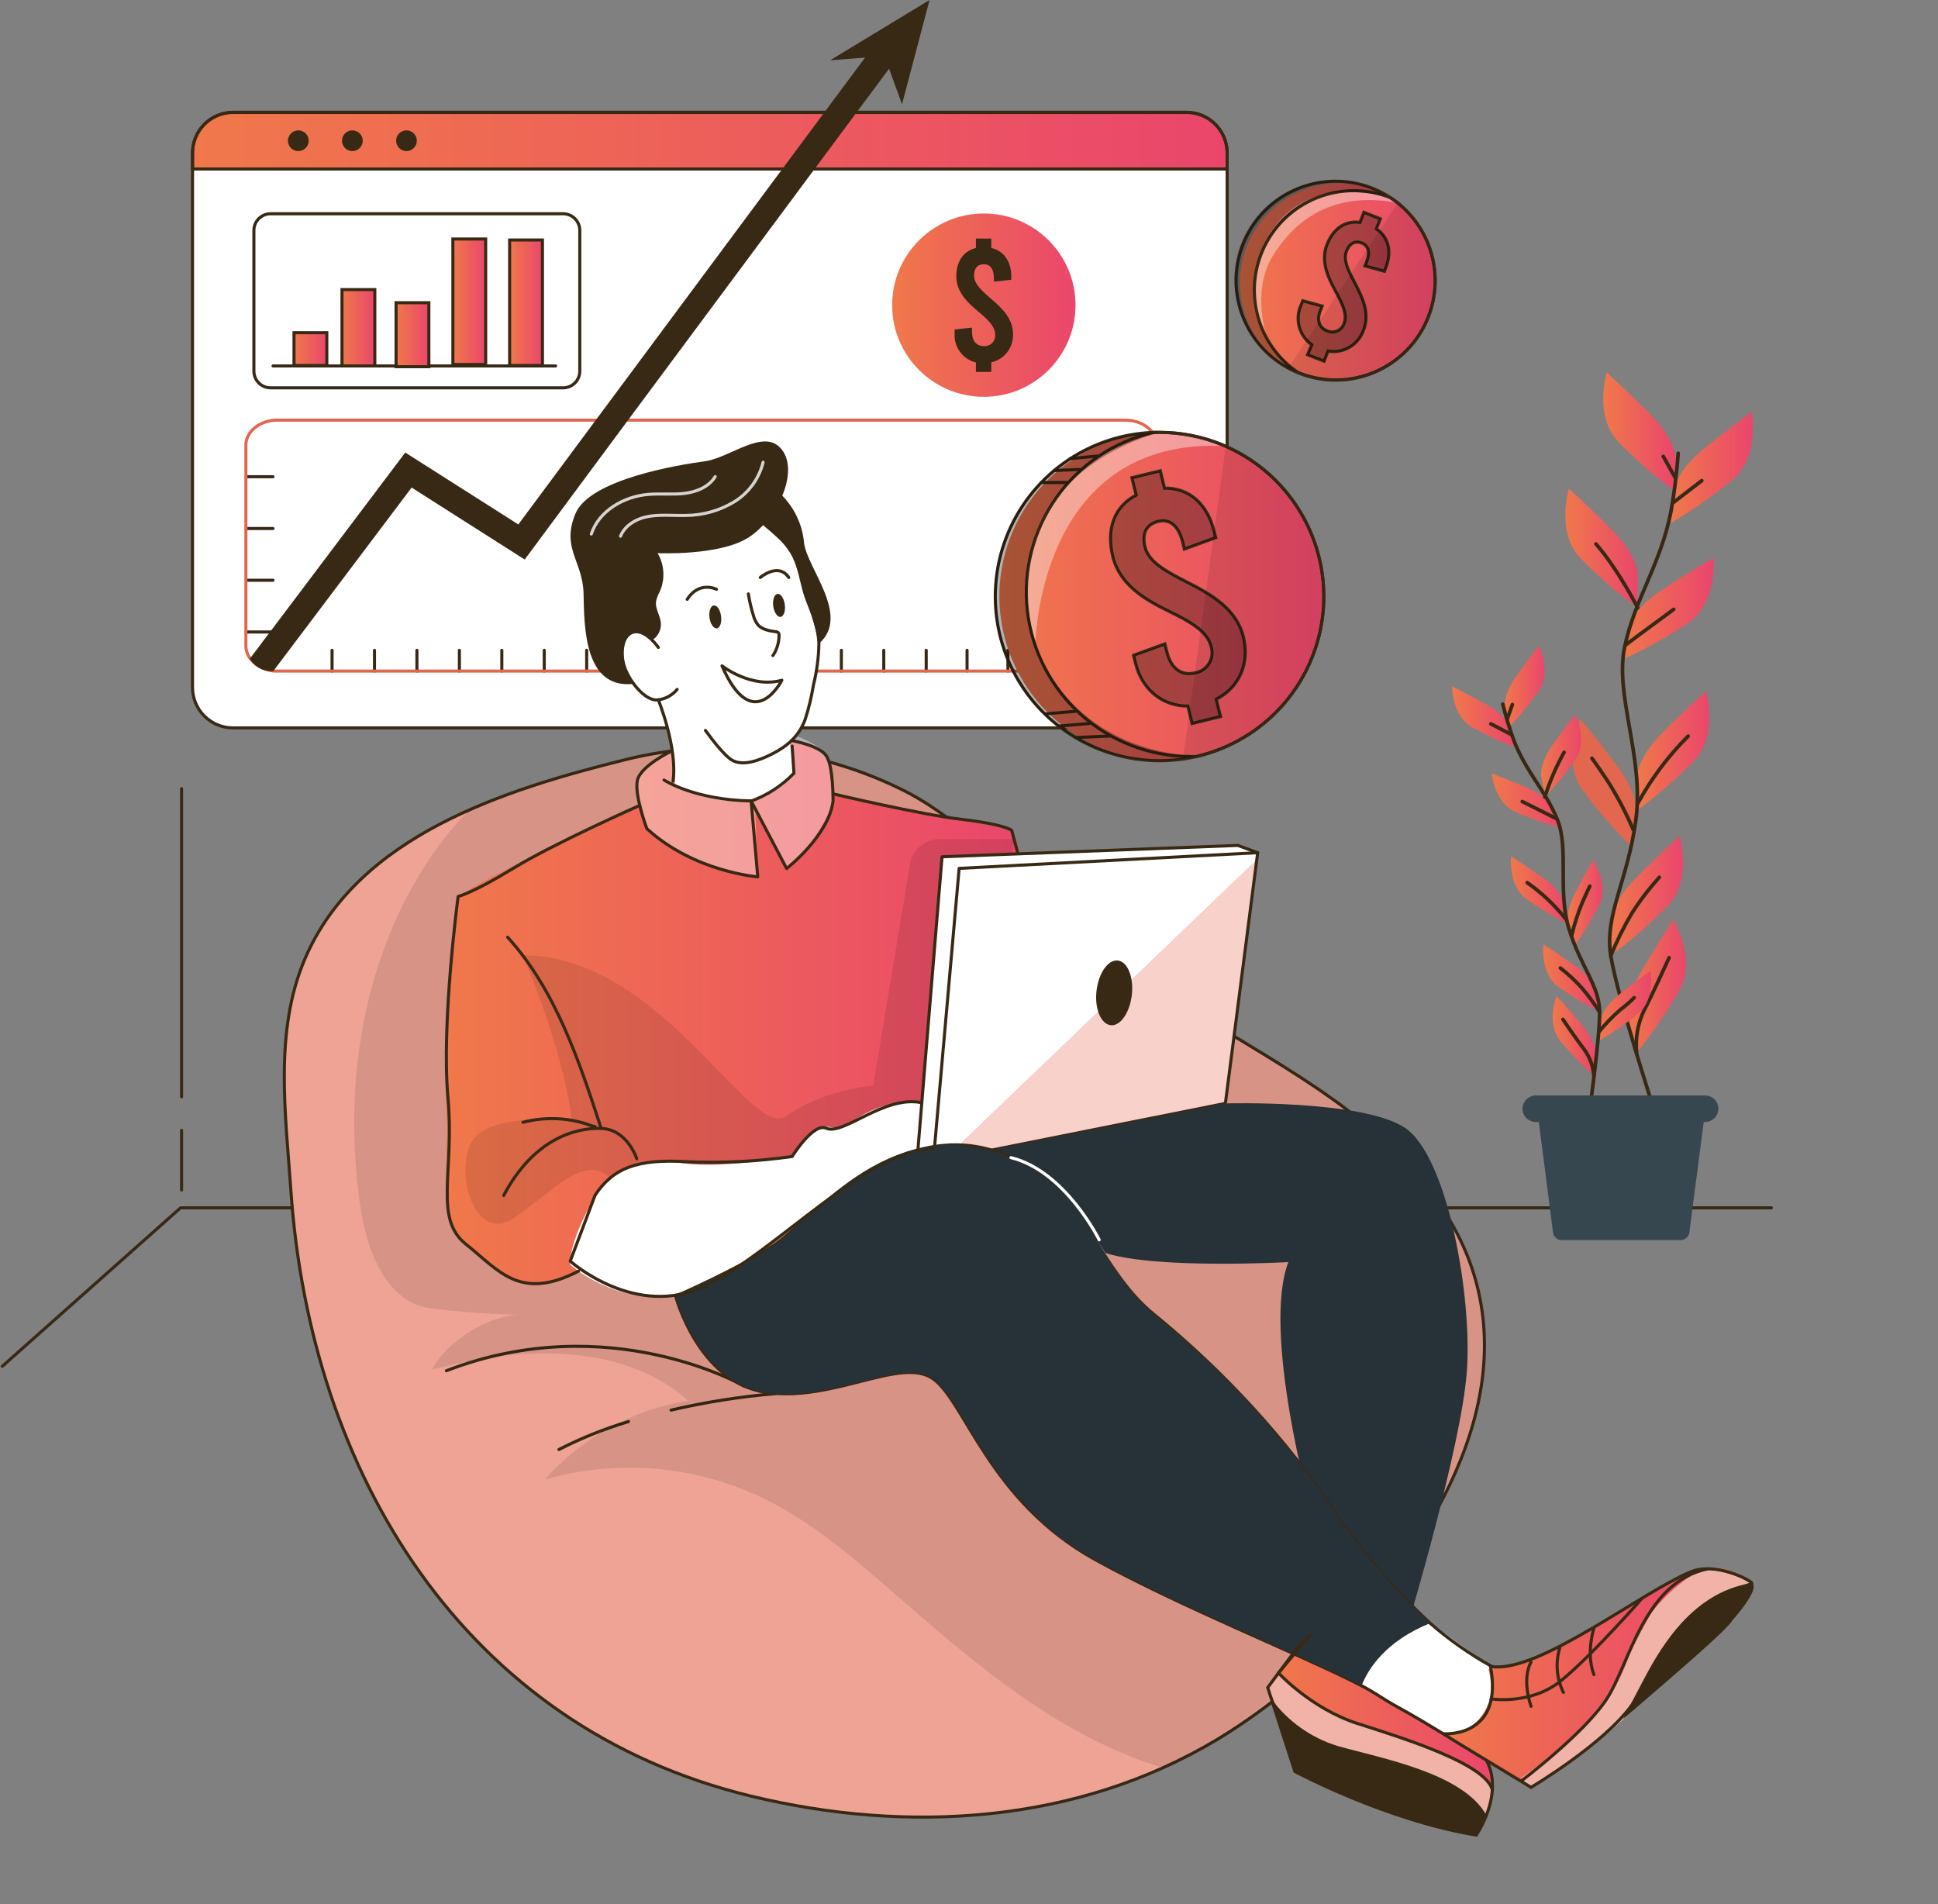 <svg width="631" height="620" viewBox="0 0 631 620" fill="none" xmlns="http://www.w3.org/2000/svg">
<rect x="0" y="0" width="631" height="620" fill="#808080" stroke="none"/>
<g clip-path="url(#clip0_162_5187)">
<path d="M386.37 36.615H75.863C68.583 36.615 62.682 42.515 62.682 49.792V223.803C62.682 231.081 68.583 236.98 75.863 236.98H386.37C393.65 236.98 399.552 231.081 399.552 223.803V49.792C399.552 42.515 393.65 36.615 386.37 36.615Z" fill="white"/>
<path d="M399.552 49.794V55.02H62.682V49.794C62.682 46.279 64.078 42.909 66.564 40.424C69.05 37.939 72.421 36.543 75.937 36.543H386.37C389.873 36.562 393.226 37.967 395.695 40.45C398.165 42.933 399.552 46.292 399.552 49.794Z" fill="url(#paint0_linear_162_5187)"/>
<path d="M386.37 36.615H75.863C68.583 36.615 62.682 42.515 62.682 49.792V223.803C62.682 231.081 68.583 236.98 75.863 236.98H386.37C393.65 236.98 399.552 231.081 399.552 223.803V49.792C399.552 42.515 393.65 36.615 386.37 36.615Z" stroke="#382915" stroke-linecap="round" stroke-linejoin="round"/>
<path d="M399.552 49.794V55.02H62.682V49.794C62.682 46.279 64.078 42.909 66.564 40.424C69.05 37.939 72.421 36.543 75.937 36.543H386.37C389.873 36.562 393.226 37.967 395.696 40.45C398.165 42.933 399.552 46.292 399.552 49.794V49.794Z" stroke="#382915" stroke-linecap="round" stroke-linejoin="round"/>
<path d="M100.503 45.819C100.503 46.486 100.304 47.139 99.933 47.694C99.562 48.248 99.034 48.68 98.417 48.935C97.8 49.19 97.121 49.256 96.467 49.124C95.812 48.993 95.211 48.671 94.74 48.198C94.269 47.725 93.949 47.123 93.82 46.468C93.692 45.813 93.761 45.134 94.018 44.518C94.276 43.903 94.71 43.377 95.267 43.008C95.823 42.64 96.477 42.444 97.145 42.447C97.587 42.447 98.025 42.535 98.433 42.704C98.841 42.874 99.212 43.122 99.524 43.436C99.836 43.749 100.083 44.121 100.251 44.53C100.419 44.939 100.505 45.377 100.503 45.819Z" fill="#382915"/>
<path d="M118.103 45.819C118.103 46.486 117.904 47.139 117.533 47.694C117.162 48.248 116.634 48.68 116.017 48.935C115.4 49.19 114.721 49.256 114.066 49.124C113.412 48.993 112.811 48.671 112.34 48.198C111.869 47.725 111.549 47.123 111.42 46.468C111.292 45.813 111.361 45.134 111.618 44.518C111.876 43.903 112.31 43.377 112.867 43.008C113.423 42.64 114.077 42.444 114.745 42.447C115.187 42.447 115.625 42.535 116.033 42.704C116.441 42.874 116.812 43.122 117.124 43.436C117.436 43.749 117.683 44.121 117.851 44.53C118.019 44.939 118.104 45.377 118.103 45.819Z" fill="#382915"/>
<path d="M132.344 49.19C134.207 49.19 135.717 47.681 135.717 45.819C135.717 43.957 134.207 42.447 132.344 42.447C130.482 42.447 128.972 43.957 128.972 45.819C128.972 47.681 130.482 49.19 132.344 49.19Z" fill="#382915"/>
<path d="M183.347 69.596H88.102C85.1 69.596 82.667 72.028 82.667 75.028V120.832C82.667 123.832 85.1 126.265 88.102 126.265H183.347C186.348 126.265 188.781 123.832 188.781 120.832V75.028C188.781 72.028 186.348 69.596 183.347 69.596Z" stroke="#382915" stroke-linecap="round" stroke-linejoin="round"/>
<path d="M88.897 119.139H180.902" stroke="#382915" stroke-linecap="round" stroke-linejoin="round"/>
<path d="M106.409 108.316H95.731V118.991H106.409V108.316Z" fill="url(#paint1_linear_162_5187)" stroke="#382915" stroke-miterlimit="10"/>
<path d="M122.035 94.285H111.357V119.138H122.035V94.285Z" fill="url(#paint2_linear_162_5187)" stroke="#382915" stroke-miterlimit="10"/>
<path d="M139.635 98.557H128.957V119.39H139.635V98.557Z" fill="url(#paint3_linear_162_5187)" stroke="#382915" stroke-miterlimit="10"/>
<path d="M158.133 77.811H147.455V118.667H158.133V77.811Z" fill="url(#paint4_linear_162_5187)" stroke="#382915" stroke-miterlimit="10"/>
<path d="M176.616 78.135H165.938V118.991H176.616V78.135Z" fill="url(#paint5_linear_162_5187)" stroke="#382915" stroke-miterlimit="10"/>
<path d="M320.331 129.195C336.818 129.195 350.184 115.833 350.184 99.351C350.184 82.869 336.818 69.508 320.331 69.508C303.843 69.508 290.477 82.869 290.477 99.351C290.477 115.833 303.843 129.195 320.331 129.195Z" fill="url(#paint6_linear_162_5187)"/>
<path d="M322.761 117.975V121.081H317.753V118.019C315.701 117.516 313.887 116.316 312.622 114.624C311.356 112.932 310.718 110.853 310.817 108.743V107.271L316.487 106.667V108.14C316.487 110.966 317.96 112.689 320.257 112.689C320.76 112.733 321.267 112.667 321.742 112.496C322.217 112.325 322.649 112.054 323.009 111.699C323.369 111.345 323.648 110.917 323.826 110.445C324.004 109.973 324.078 109.468 324.042 108.964C324.042 106.255 321.479 103.914 318.49 101.411C314.926 98.467 311.361 94.963 311.361 90.016C311.361 85.069 313.703 81.741 317.753 80.74V77.678H322.761V80.74C326.885 81.682 329.271 85.157 329.271 90.075V91.076L323.6 91.694V90.575C323.6 87.63 322.437 86.026 320.375 86.026C318.313 86.026 317.149 87.292 317.149 89.736C317.149 92.46 319.756 94.742 322.702 97.303C326.207 100.248 329.83 103.752 329.83 108.699C329.931 110.829 329.277 112.927 327.984 114.623C326.691 116.319 324.842 117.506 322.761 117.975Z" fill="#382915"/>
<path d="M80.178 155.209H88.897" stroke="#382915" stroke-linecap="round" stroke-linejoin="round"/>
<path d="M80.178 172.068H88.897" stroke="#382915" stroke-linecap="round" stroke-linejoin="round"/>
<path d="M80.178 188.91H88.897" stroke="#382915" stroke-linecap="round" stroke-linejoin="round"/>
<path d="M80.178 205.754H88.897" stroke="#382915" stroke-linecap="round" stroke-linejoin="round"/>
<path d="M108.117 218.475V211.717" stroke="#382915" stroke-linecap="round" stroke-linejoin="round"/>
<path d="M121.932 218.475V211.717" stroke="#382915" stroke-linecap="round" stroke-linejoin="round"/>
<path d="M135.747 218.475V211.717" stroke="#382915" stroke-linecap="round" stroke-linejoin="round"/>
<path d="M149.576 218.475V211.717" stroke="#382915" stroke-linecap="round" stroke-linejoin="round"/>
<path d="M163.391 218.475V211.717" stroke="#382915" stroke-linecap="round" stroke-linejoin="round"/>
<path d="M177.205 218.475V211.717" stroke="#382915" stroke-linecap="round" stroke-linejoin="round"/>
<path d="M191.02 218.475V211.717" stroke="#382915" stroke-linecap="round" stroke-linejoin="round"/>
<path d="M204.85 218.475V211.717" stroke="#382915" stroke-linecap="round" stroke-linejoin="round"/>
<path d="M218.664 218.475V211.717" stroke="#382915" stroke-linecap="round" stroke-linejoin="round"/>
<path d="M232.479 218.475V211.717" stroke="#382915" stroke-linecap="round" stroke-linejoin="round"/>
<path d="M246.294 218.475V211.717" stroke="#382915" stroke-linecap="round" stroke-linejoin="round"/>
<path d="M260.123 218.475V211.717" stroke="#382915" stroke-linecap="round" stroke-linejoin="round"/>
<path d="M273.938 218.475V211.717" stroke="#382915" stroke-linecap="round" stroke-linejoin="round"/>
<path d="M287.753 218.475V211.717" stroke="#382915" stroke-linecap="round" stroke-linejoin="round"/>
<path d="M301.567 218.475V211.717" stroke="#382915" stroke-linecap="round" stroke-linejoin="round"/>
<path d="M314.867 218.475V211.717" stroke="#382915" stroke-linecap="round" stroke-linejoin="round"/>
<path d="M328.166 218.475V211.717" stroke="#382915" stroke-linecap="round" stroke-linejoin="round"/>
<path d="M341.45 218.475V211.717" stroke="#382915" stroke-linecap="round" stroke-linejoin="round"/>
<path d="M376.621 144.903V210.377C376.621 214.793 372.055 218.489 366.414 218.489H90.37C88.688 218.55 87.014 218.22 85.481 217.525C83.947 216.83 82.596 215.79 81.533 214.484C80.606 213.313 80.089 211.87 80.061 210.377V144.903C80.061 140.486 84.626 136.791 90.267 136.791H366.414C372.055 136.791 376.621 140.428 376.621 144.903Z" stroke="#E3664E" stroke-linecap="round" stroke-linejoin="round"/>
<path d="M292.613 18.14L204.481 136.792L170.843 182.169L134.023 158.744L88.986 218.49H88.323C86.909 218.49 85.519 218.12 84.292 217.418C83.065 216.715 82.043 215.704 81.327 214.486L131.947 147.334L168.766 170.744L193.966 136.792L285.838 13.119L292.613 18.14Z" fill="#382915"/>
<path d="M270.256 19.64L302.657 0L293.688 33.951L287.973 18.242L270.256 19.64Z" fill="#382915"/>
<path d="M576.757 393.236H58.794L0.736 444.84" stroke="#382915" stroke-linecap="round" stroke-linejoin="round"/>
<path d="M59.117 357.107V256.77" stroke="#382915" stroke-linecap="round" stroke-linejoin="round"/>
<path d="M59.117 387.422V368.002" stroke="#382915" stroke-linecap="round" stroke-linejoin="round"/>
<path d="M545.564 149.144C545.564 149.144 545.564 143.078 537.066 134.583C528.568 126.088 523.118 121.244 523.118 121.244C523.118 121.244 518.877 135.187 526.756 143.682C532.554 149.671 538.845 155.163 545.564 160.098V149.144Z" fill="url(#paint7_linear_162_5187)"/>
<path d="M533.236 187.012C533.236 187.012 533.236 180.946 524.753 172.451C516.27 163.956 510.806 159.127 510.806 159.127C510.806 159.127 506.55 173.07 514.429 181.55C520.23 187.536 526.521 193.027 533.236 197.966V187.012Z" fill="url(#paint8_linear_162_5187)"/>
<path d="M545.033 159.464C545.033 159.464 545.667 153.443 555.019 145.89C564.371 138.337 570.292 134.111 570.292 134.111C570.292 134.111 573.046 148.481 564.297 156.034C557.9 161.366 551.067 166.153 543.87 170.345L545.033 159.464Z" fill="url(#paint9_linear_162_5187)"/>
<path d="M530.203 204.193C530.203 204.193 531.469 198.304 541.558 191.738C551.646 185.171 557.965 181.623 557.965 181.623C557.965 181.623 559.202 196.14 549.761 202.795C542.837 207.414 535.541 211.453 527.949 214.868L530.203 204.193Z" fill="url(#paint10_linear_162_5187)"/>
<path d="M532.942 252.956C532.942 252.956 532.942 246.89 541.425 238.409C549.908 229.929 555.387 225.07 555.387 225.07C555.387 225.07 559.629 239.028 551.749 247.508C545.947 253.484 539.656 258.965 532.942 263.895V252.956Z" fill="url(#paint11_linear_162_5187)"/>
<path d="M532.794 264.866C532.794 264.866 533.663 258.859 526.461 249.245C519.26 239.631 514.547 234.051 514.547 234.051C514.547 234.051 508.39 247.301 514.974 256.783C519.84 263.514 525.259 269.827 531.174 275.658L532.794 264.866Z" fill="#E3664E"/>
<path d="M524.429 300.129C524.429 300.129 524.429 294.064 532.912 285.583C541.396 277.103 546.874 272.244 546.874 272.244C546.874 272.244 551.116 286.202 543.222 294.682C537.433 300.675 531.146 306.166 524.429 311.098V300.129Z" fill="url(#paint12_linear_162_5187)"/>
<path d="M530.099 332.108C530.099 332.108 528.627 326.218 534.636 315.912C540.644 305.606 544.754 299.496 544.754 299.496C544.754 299.496 552.397 311.922 546.919 322.125C542.823 329.379 538.123 336.274 532.868 342.738L530.099 332.108Z" fill="url(#paint13_linear_162_5187)"/>
<path d="M546.403 147.584C545.974 153.899 545.197 160.185 544.076 166.415C540.718 183.744 532.294 194.933 528.98 210.584C525.666 226.234 535.254 246.419 532.677 266.531C530.099 286.643 522.264 297.832 524.473 311.26C526.682 324.687 538.465 361.038 538.465 361.038" stroke="#382915" stroke-width="1.18" stroke-linecap="round" stroke-linejoin="round"/>
<path d="M544.96 163.499L554.106 156.477" stroke="#382915" stroke-width="1.18" stroke-linecap="round" stroke-linejoin="round"/>
<path d="M545.372 155.416L541.558 148.6" stroke="#382915" stroke-width="1.18" stroke-linecap="round" stroke-linejoin="round"/>
<path d="M529.422 209.876C529.422 209.876 537.066 204.135 544.945 198.393" stroke="#382915" stroke-width="1.18" stroke-linecap="round" stroke-linejoin="round"/>
<path d="M533.236 197.891C533.236 197.891 526.859 185.377 519.628 177.088" stroke="#382915" stroke-width="1.18" stroke-linecap="round" stroke-linejoin="round"/>
<path d="M533.236 261.585C537.625 253.525 543.156 246.141 549.658 239.662" stroke="#382915" stroke-width="1.18" stroke-linecap="round" stroke-linejoin="round"/>
<path d="M531.749 270.093C529.424 264.613 526.651 259.334 523.457 254.31C519.039 247.714 518.317 246.875 518.317 246.875" stroke="#382915" stroke-width="1.18" stroke-linecap="round" stroke-linejoin="round"/>
<path d="M524.429 311.274C526.369 306.459 528.673 301.797 531.322 297.332C533.975 293.191 536.965 289.276 540.262 285.627" stroke="#382915" stroke-width="1.18" stroke-linecap="round" stroke-linejoin="round"/>
<path d="M532.868 342.664C532.424 338.064 533.217 333.428 535.166 329.237C538.347 323.082 541.97 314.985 543.458 311.805" stroke="#382915" stroke-width="1.18" stroke-linecap="round" stroke-linejoin="round"/>
<path d="M489.966 230.151C489.966 230.151 489.289 226.352 493.707 220.11C498.125 213.867 500.997 210.201 500.997 210.201C500.997 210.201 505.18 218.49 501.159 224.674C498.167 229.047 494.818 233.164 491.144 236.982L489.966 230.151Z" fill="url(#paint14_linear_162_5187)"/>
<path d="M501.807 252.558C501.807 252.558 501.13 248.759 505.533 242.502C509.937 236.245 512.897 232.623 512.897 232.623C512.897 232.623 517.08 240.912 513.059 247.096C510.072 251.472 506.722 255.589 503.044 259.404L501.807 252.558Z" fill="url(#paint15_linear_162_5187)"/>
<path d="M491.424 236.569C491.424 236.569 490.393 232.859 483.677 229.208C476.961 225.557 472.808 223.451 472.808 223.451C472.808 223.451 472.646 232.682 478.964 236.569C483.58 239.196 488.402 241.441 493.383 243.283L491.424 236.569Z" fill="url(#paint16_linear_162_5187)"/>
<path d="M505.607 262.998C505.607 262.998 504.134 259.42 497.138 256.417C490.143 253.413 485.724 251.867 485.724 251.867C485.724 251.867 486.534 261.099 493.206 264.249C498.049 266.399 503.065 268.137 508.199 269.446L505.607 262.998Z" fill="url(#paint17_linear_162_5187)"/>
<path d="M509.156 293.886C509.156 293.886 508.494 290.073 502.249 285.67C496.004 281.268 492.043 278.824 492.043 278.824C492.043 278.824 490.894 288.056 496.77 292.502C501.054 295.61 505.592 298.353 510.335 300.703L509.156 293.886Z" fill="url(#paint18_linear_162_5187)"/>
<path d="M510.526 301.321C510.526 301.321 509.333 297.655 512.809 290.853C516.285 284.051 518.626 280.031 518.626 280.031C518.626 280.031 523.943 287.643 520.836 294.327C518.482 299.081 515.738 303.631 512.632 307.931L510.526 301.321Z" fill="url(#paint19_linear_162_5187)"/>
<path d="M521.189 332.004C521.189 332.004 521.631 328.161 527.61 323.42C533.59 318.679 537.404 316.059 537.404 316.059C537.404 316.059 539.069 325.172 533.472 329.972C529.367 333.324 524.992 336.332 520.394 338.968L521.189 332.004Z" fill="url(#paint20_linear_162_5187)"/>
<path d="M519.598 322.536C519.598 322.536 518.95 318.738 512.706 314.336C506.461 309.933 502.514 307.475 502.514 307.475C502.514 307.475 501.365 316.721 507.227 321.152C511.51 324.267 516.047 327.015 520.791 329.368L519.598 322.536Z" fill="url(#paint21_linear_162_5187)"/>
<path d="M519.525 343.208C519.525 343.208 519.849 339.365 514.93 333.52C510.011 327.675 506.8 324.289 506.8 324.289C506.8 324.289 503.354 332.917 507.904 338.718C511.253 342.825 514.943 346.643 518.936 350.128L519.525 343.208Z" fill="url(#paint22_linear_162_5187)"/>
<path d="M489.303 229.252C490.264 233.164 491.434 237.023 492.808 240.81C496.8 251.322 503.265 257.417 507.08 266.884C510.894 276.351 507.08 290.028 510.835 302.366C514.591 314.704 520.762 320.829 520.821 329.53C520.88 338.232 517.448 362.259 517.448 362.259" stroke="#382915" stroke-width="1.18" stroke-linecap="round" stroke-linejoin="round"/>
<path d="M491.91 239.073L485.415 235.672" stroke="#382915" stroke-width="1.18" stroke-linecap="round" stroke-linejoin="round"/>
<path d="M490.761 234.066L492.425 229.369" stroke="#382915" stroke-width="1.18" stroke-linecap="round" stroke-linejoin="round"/>
<path d="M506.638 266.486C506.638 266.486 501.218 263.718 495.651 260.965" stroke="#382915" stroke-width="1.18" stroke-linecap="round" stroke-linejoin="round"/>
<path d="M502.985 259.479C504.578 254.435 506.68 249.566 509.259 244.947" stroke="#382915" stroke-width="1.18" stroke-linecap="round" stroke-linejoin="round"/>
<path d="M509.893 299.318C506.281 294.738 502.019 290.71 497.241 287.363" stroke="#382915" stroke-width="1.18" stroke-linecap="round" stroke-linejoin="round"/>
<path d="M511.749 304.502C512.615 300.82 513.783 297.216 515.239 293.725C517.301 289.102 517.64 288.498 517.64 288.498" stroke="#382915" stroke-width="1.18" stroke-linecap="round" stroke-linejoin="round"/>
<path d="M520.526 336.038C522.639 333.416 524.98 330.987 527.522 328.78C529.132 327.581 530.648 326.262 532.058 324.834" stroke="#382915" stroke-width="1.18" stroke-linecap="round" stroke-linejoin="round"/>
<path d="M520.821 329.53C519.065 326.713 517.096 324.035 514.93 321.521C512.818 319.213 510.517 317.086 508.052 315.16" stroke="#382915" stroke-width="1.18" stroke-linecap="round" stroke-linejoin="round"/>
<path d="M518.936 350.129C518.709 347.18 517.692 344.347 515.99 341.928C513.31 338.394 510.099 333.727 508.891 331.887" stroke="#382915" stroke-width="1.18" stroke-linecap="round" stroke-linejoin="round"/>
<path d="M547.213 403.764H508.538C507.757 403.764 507.007 403.454 506.455 402.902C505.903 402.35 505.592 401.601 505.592 400.82L500.114 358.123H555.652L550.1 400.82C550.1 401.591 549.798 402.331 549.258 402.881C548.718 403.432 547.984 403.749 547.213 403.764Z" fill="#37474F"/>
<path d="M555.24 365.306H500.113C498.959 365.307 497.851 364.856 497.025 364.049C496.199 363.243 495.722 362.146 495.695 360.993C495.718 359.849 496.183 358.759 496.994 357.952C497.804 357.145 498.896 356.683 500.04 356.664H555.24C555.81 356.672 556.372 356.792 556.896 357.017C557.419 357.243 557.893 357.57 558.29 357.979C558.686 358.388 558.999 358.871 559.208 359.401C559.418 359.931 559.521 360.497 559.511 361.066C559.467 362.182 559.002 363.239 558.209 364.026C557.417 364.813 556.356 365.27 555.24 365.306Z" fill="#37474F"/>
<path d="M431.04 194.181C431.031 206.259 426.931 217.978 419.408 227.429C411.885 236.88 401.382 243.505 389.61 246.226H389.463C387.99 246.536 386.65 246.801 385.207 247.021C382.675 247.382 380.121 247.564 377.563 247.566C363.783 247.231 350.664 241.59 340.943 231.819C331.223 222.048 325.653 208.903 325.395 195.125C325.136 181.347 330.21 168.002 339.557 157.874C348.904 147.745 361.802 141.616 375.56 140.766C376.046 140.766 376.547 140.766 377.033 140.766H378.049C385.307 140.786 392.482 142.305 399.125 145.227C408.623 149.41 416.698 156.266 422.365 164.959C428.032 173.652 431.046 183.805 431.04 194.181Z" fill="url(#paint23_linear_162_5187)"/>
<path opacity="0.4" d="M399.125 145.227C337.371 142.002 337.076 210.553 337.076 210.553C337.076 210.553 327.636 188.174 343.041 163.439C351.627 149.599 366.606 143.475 378.182 140.766C385.395 140.805 392.523 142.323 399.125 145.227Z" fill="white"/>
<path d="M431.04 194.181C431.044 204.673 427.961 214.935 422.173 223.688C416.386 232.441 408.15 239.299 398.492 243.407C388.834 247.515 378.181 248.693 367.859 246.792C357.536 244.891 348.002 239.997 340.442 232.718C332.882 225.44 327.631 216.099 325.343 205.859C323.055 195.618 323.832 184.932 327.575 175.129C331.319 165.327 337.865 156.842 346.397 150.732C354.929 144.622 365.072 141.156 375.56 140.766C376.208 140.766 376.856 140.766 377.519 140.766C391.701 140.758 405.305 146.38 415.341 156.397C425.378 166.413 431.024 180.004 431.04 194.181V194.181Z" stroke="#382915" stroke-linecap="round" stroke-linejoin="round"/>
<path d="M431.04 194.181C431.04 206.291 426.927 218.043 419.373 227.512C411.82 236.981 401.274 243.605 389.463 246.3C388.815 246.3 388.153 246.3 387.49 246.3C374.374 246.261 361.73 241.405 351.962 232.655C342.194 223.906 335.983 211.872 334.51 198.844C333.037 185.815 336.405 172.7 343.974 161.992C351.543 151.284 362.784 143.729 375.56 140.766C376.208 140.766 376.856 140.766 377.519 140.766C391.701 140.758 405.305 146.38 415.342 156.397C425.378 166.413 431.024 180.004 431.04 194.181V194.181Z" stroke="#382915" stroke-linecap="round" stroke-linejoin="round"/>
<path d="M396.002 227.646L397.387 233.285L388.138 235.552L386.753 229.899C378.462 229.899 371.819 224.525 369.713 215.912L369.08 213.335L379.272 209.64L379.979 212.364C381.26 217.605 384.706 220.137 389.021 219.077C389.971 218.93 390.876 218.579 391.676 218.047C392.476 217.516 393.152 216.818 393.656 216C394.16 215.183 394.48 214.266 394.596 213.313C394.711 212.36 394.618 211.393 394.323 210.479C393.086 205.459 387.298 202.308 380.627 199.039C372.718 195.211 364.559 190.353 362.32 181.225C360.081 172.096 362.88 164.867 369.919 161.187L368.535 155.533L377.784 153.266L379.169 158.919C387.195 158.802 393.175 164.072 395.369 173.215L395.826 175.056L385.619 178.766L385.119 176.705C383.764 171.169 380.892 168.813 377.092 169.755C373.292 170.698 371.716 173.569 372.821 178.089C374.058 183.109 379.92 186.142 386.518 189.528C394.353 193.489 402.586 198.215 404.839 207.358C406.975 216.015 403.455 223.848 396.002 227.646Z" stroke="#382915" stroke-miterlimit="10"/>
<path opacity="0.3" d="M396.002 227.646L397.387 233.285L388.138 235.552L386.753 229.899C378.462 229.899 371.819 224.525 369.713 215.912L369.08 213.335L379.272 209.64L379.979 212.364C381.26 217.605 384.706 220.137 389.021 219.077C389.971 218.93 390.876 218.579 391.676 218.047C392.476 217.516 393.152 216.818 393.656 216C394.16 215.183 394.48 214.266 394.596 213.313C394.711 212.36 394.618 211.393 394.323 210.479C393.086 205.459 387.298 202.308 380.627 199.039C372.718 195.211 364.559 190.353 362.32 181.225C360.081 172.096 362.88 164.867 369.919 161.187L368.535 155.533L377.784 153.266L379.169 158.919C387.195 158.802 393.175 164.072 395.369 173.215L395.826 175.056L385.619 178.766L385.119 176.705C383.764 171.169 380.892 168.813 377.092 169.755C373.292 170.698 371.716 173.569 372.821 178.089C374.058 183.109 379.92 186.142 386.518 189.528C394.353 193.489 402.586 198.215 404.839 207.358C406.975 216.015 403.455 223.848 396.002 227.646Z" fill="black"/>
<path d="M350.243 240.133L361.539 239.617" stroke="#382915" stroke-linecap="round" stroke-linejoin="round"/>
<path d="M344.808 236.377L354.676 235.553" stroke="#382915" stroke-linecap="round" stroke-linejoin="round"/>
<path d="M340.39 232.417L350.243 231.578" stroke="#382915" stroke-linecap="round" stroke-linejoin="round"/>
<path d="M339.035 157.094H347.474" stroke="#382915" stroke-linecap="round" stroke-linejoin="round"/>
<path d="M343.203 153.207L351.613 152.824" stroke="#382915" stroke-linecap="round" stroke-linejoin="round"/>
<path d="M348.476 149.305L357.342 148.48" stroke="#382915" stroke-linecap="round" stroke-linejoin="round"/>
<path opacity="0.3" d="M389.61 246.226H389.463C382.186 247.946 374.629 248.121 367.28 246.739C359.931 245.358 352.953 242.451 346.798 238.207C340.642 233.962 335.446 228.475 331.544 222.098C327.642 215.721 325.121 208.597 324.143 201.186C323.166 193.775 323.755 186.241 325.871 179.071C327.988 171.901 331.585 165.255 336.43 159.561C341.275 153.868 347.261 149.253 354.001 146.016C360.741 142.778 368.086 140.99 375.56 140.766C376.046 140.766 376.547 140.766 377.033 140.766C363.999 144.873 342.128 155.386 336.281 177.279C328.048 208.329 346.723 243.65 389.61 246.226Z" fill="black"/>
<path opacity="0.1" d="M431.04 194.181C431.031 206.259 426.931 217.978 419.408 227.429C411.885 236.88 401.382 243.505 389.61 246.226H389.463C387.99 246.535 386.65 246.801 385.207 247.021L399.125 145.227C408.623 149.41 416.698 156.266 422.365 164.959C428.032 173.651 431.046 183.805 431.04 194.181Z" fill="black"/>
<path d="M461.394 110.024C457.16 115.991 451.029 120.349 444.001 122.389C436.973 124.429 429.462 124.03 422.689 121.258L422.498 121.184C420.331 120.275 418.271 119.13 416.356 117.768C409.858 112.778 405.493 105.513 404.139 97.434C402.785 89.355 404.543 81.064 409.06 74.229C413.576 67.395 420.515 62.524 428.479 60.599C436.443 58.674 444.842 59.836 451.983 63.853C452.233 63.985 452.469 64.147 452.705 64.294C452.94 64.442 453.367 64.722 453.691 64.957C454.204 65.301 454.695 65.675 455.164 66.076C461.623 71.219 465.867 78.638 467.026 86.811C468.185 94.984 466.169 103.29 461.394 110.024Z" fill="url(#paint24_linear_162_5187)"/>
<path opacity="0.4" d="M412.586 110.466C412.586 110.466 407.284 94.904 414.324 83.449C423.16 69.08 436.695 62.543 455.105 66.076C455.105 66.076 445.12 59.333 428.404 64.118C411.687 68.903 402.733 91.885 412.586 110.466Z" fill="white"/>
<path d="M461.379 110.024C457.717 115.226 452.604 119.234 446.678 121.55C440.752 123.866 434.275 124.386 428.055 123.046C421.835 121.706 416.147 118.565 411.701 114.014C407.255 109.464 404.248 103.705 403.055 97.457C401.862 91.209 402.535 84.748 404.991 78.88C407.447 73.013 411.577 67.997 416.866 64.461C422.154 60.924 428.368 59.022 434.731 58.992C441.093 58.963 447.324 60.807 452.646 64.294C452.984 64.5 453.323 64.721 453.647 64.957C460.638 69.918 465.377 77.446 466.826 85.893C468.276 94.341 466.317 103.017 461.379 110.024V110.024Z" stroke="#382915" stroke-linecap="round" stroke-linejoin="round"/>
<path d="M461.379 110.026C457.143 115.999 451.008 120.361 443.974 122.401C436.939 124.442 429.421 124.039 422.645 121.259C422.306 121.053 421.982 120.832 421.658 120.597C415.316 115.949 410.881 109.154 409.179 101.479C407.478 93.804 408.628 85.772 412.413 78.881C416.198 71.99 422.362 66.711 429.753 64.028C437.145 61.344 445.26 61.439 452.587 64.296C452.925 64.502 453.264 64.723 453.588 64.958C460.589 69.91 465.339 77.435 466.8 85.882C468.26 94.33 466.311 103.012 461.379 110.026Z" stroke="#382915" stroke-linecap="round" stroke-linejoin="round"/>
<path d="M432.395 114.325L431.099 117.593L425.738 115.488L427.108 112.249C425.117 110.846 423.677 108.796 423.032 106.448C422.387 104.101 422.578 101.603 423.573 99.381L424.162 97.908L430.495 99.646L429.876 101.192C428.684 104.225 429.508 106.683 432.012 107.67C432.532 107.926 433.101 108.066 433.681 108.082C434.26 108.097 434.836 107.987 435.369 107.759C435.902 107.531 436.38 107.191 436.769 106.761C437.158 106.331 437.449 105.823 437.623 105.27C438.772 102.325 437.02 98.777 434.855 94.831C432.292 90.179 429.95 84.938 432.041 79.637C434.133 74.337 438.021 71.76 442.793 72.394L444.074 69.125L449.435 71.23L448.139 74.499C452.16 77.252 453.264 81.949 451.173 87.234L450.761 88.309L444.428 86.572L444.899 85.379C446.165 82.17 445.562 80.02 443.426 79.151C441.291 78.283 439.435 79.151 438.404 81.787C437.255 84.731 439.096 88.235 441.173 92.211C443.662 96.907 446.077 102.105 443.986 107.405C443.188 109.745 441.585 111.725 439.462 112.993C437.339 114.261 434.834 114.732 432.395 114.325V114.325Z" stroke="#382915" stroke-miterlimit="10"/>
<path opacity="0.3" d="M432.395 114.325L431.099 117.593L425.738 115.488L427.108 112.249C425.117 110.846 423.677 108.796 423.032 106.448C422.387 104.101 422.578 101.603 423.573 99.381L424.162 97.908L430.495 99.646L429.876 101.192C428.684 104.225 429.508 106.683 432.012 107.67C432.532 107.926 433.101 108.066 433.681 108.082C434.26 108.097 434.836 107.987 435.369 107.759C435.902 107.531 436.38 107.191 436.769 106.761C437.158 106.331 437.449 105.823 437.623 105.27C438.772 102.325 437.02 98.777 434.855 94.831C432.292 90.179 429.95 84.938 432.041 79.637C434.133 74.337 438.021 71.76 442.793 72.394L444.074 69.125L449.435 71.23L448.139 74.499C452.16 77.252 453.264 81.949 451.173 87.234L450.761 88.309L444.428 86.572L444.899 85.379C446.165 82.17 445.562 80.02 443.426 79.151C441.291 78.283 439.435 79.151 438.404 81.787C437.255 84.731 439.096 88.235 441.173 92.211C443.662 96.907 446.077 102.105 443.986 107.405C443.188 109.745 441.585 111.725 439.462 112.993C437.339 114.261 434.834 114.732 432.395 114.325Z" fill="black"/>
<path opacity="0.3" d="M451.939 63.853C443.102 62.278 431.909 61.395 425.856 65.326C414.766 72.437 407.873 81.403 407.976 95.935C408.079 110.466 421.658 120.655 421.658 120.655L422.454 121.243C418.235 119.591 414.411 117.073 411.227 113.851C408.043 110.629 405.57 106.776 403.968 102.539C402.366 98.303 401.67 93.778 401.926 89.256C402.182 84.734 403.384 80.316 405.454 76.287C407.524 72.259 410.416 68.709 413.943 65.867C417.47 63.025 421.555 60.954 425.933 59.788C430.31 58.621 434.884 58.386 439.358 59.096C443.833 59.807 448.108 61.447 451.909 63.912L451.939 63.853Z" fill="black"/>
<path opacity="0.1" d="M461.394 110.024C457.16 115.991 451.029 120.349 444.001 122.389C436.973 124.429 429.462 124.03 422.689 121.258L422.498 121.184C421.491 120.745 420.508 120.254 419.552 119.712L455.091 66.076C461.561 71.208 465.82 78.623 466.992 86.796C468.164 94.969 466.161 103.281 461.394 110.024Z" fill="black"/>
<path d="M444.781 524.639C431.063 541.121 414.716 555.224 396.4 566.379C390.693 569.788 384.792 572.86 378.727 575.581C336.841 594.397 289.152 595.619 244.482 584.856C150.725 562.139 100.974 479.395 94.656 387.568C92.947 362.73 89.148 335.935 99.207 312.319C109.266 288.703 129.605 274.039 152.625 263.836C169.326 256.475 187.368 251.41 203.76 247.346C233.42 240.019 264.707 243.247 292.245 256.475C311.523 265.618 325.264 281.504 341.48 294.872C343.198 296.286 344.926 297.694 346.664 299.098C363.042 312.286 380.26 324.394 398.212 335.346C425.473 351.953 453.382 367.648 470.79 395.563C498.641 439.967 475.209 488.421 444.781 524.639Z" fill="#E3664E"/>
<path opacity="0.4" d="M444.781 524.639C431.063 541.121 414.716 555.224 396.4 566.379C390.693 569.788 384.792 572.86 378.727 575.581C336.841 594.397 289.152 595.619 244.482 584.856C150.725 562.139 100.974 479.395 94.656 387.568C92.947 362.73 89.148 335.935 99.207 312.319C109.266 288.703 129.605 274.039 152.625 263.836C169.326 256.475 187.368 251.41 203.76 247.346C233.42 240.019 264.707 243.247 292.245 256.475C311.523 265.618 325.264 281.504 341.48 294.872C343.198 296.286 344.926 297.694 346.664 299.098C363.042 312.286 380.26 324.394 398.212 335.346C425.473 351.953 453.382 367.648 470.79 395.563C498.641 439.967 475.209 488.421 444.781 524.639Z" fill="white"/>
<path d="M346.723 299.025C344.985 297.631 343.257 296.222 341.539 294.799C325.338 281.372 311.582 265.545 292.304 256.402C264.765 243.175 233.479 239.947 203.819 247.273C164.834 256.946 116.468 271.831 99.251 312.246C89.207 335.803 92.992 362.657 94.7 387.48C101.018 479.337 150.754 562.095 244.526 584.768C295.558 597.121 350.567 593.749 396.341 566.321C414.683 555.195 431.052 541.106 444.781 524.625C475.268 488.421 498.729 439.968 470.967 395.49C453.544 367.516 425.65 351.895 398.374 335.273C380.39 324.32 363.137 312.212 346.723 299.025V299.025Z" stroke="#382915" stroke-miterlimit="10"/>
<path d="M204.614 462.832C196.807 465.17 189.23 468.215 181.977 471.931" stroke="#382915" stroke-linecap="round" stroke-linejoin="round"/>
<path d="M252.465 453.732C241.031 454.706 229.681 456.497 218.502 459.092" stroke="#382915" stroke-linecap="round" stroke-linejoin="round"/>
<path d="M242.465 451.362C242.465 451.362 198.443 425.773 145.334 446.282" stroke="#382915" stroke-linecap="round" stroke-linejoin="round"/>
<path opacity="0.1" d="M444.781 524.638C431.063 541.12 414.716 555.223 396.4 566.378C390.693 569.787 384.792 572.86 378.727 575.58C373.936 574.126 369.231 572.406 364.632 570.427C337.15 558.649 314.086 538.728 291.538 519.073C277.944 507.295 264.144 495.222 247.87 487.463C225.855 477.066 200.813 475.01 177.397 481.677C189.509 468.015 205.97 458.955 223.996 456.029C212.375 445.458 196.175 441.012 180.445 440.717C164.716 440.423 156.056 442.366 140.68 445.812C145.806 436.374 159.458 427.82 170.224 428.07C159.983 427.924 149.76 427.182 139.605 425.847C125.702 423.609 119.502 407.281 117.425 393.457C111.681 355.177 117.499 314.409 138.383 281.871C142.521 275.373 147.312 269.315 152.683 263.791C169.385 256.43 187.426 251.365 203.819 247.301C233.479 239.974 264.765 243.202 292.303 256.43C311.582 265.573 325.323 281.459 341.539 294.827C343.257 296.241 344.985 297.649 346.723 299.053C363.1 312.241 380.319 324.349 398.27 335.301C425.532 351.908 453.441 367.603 470.849 395.518C498.641 439.967 475.209 488.42 444.781 524.638Z" fill="black"/>
<path d="M460.01 523.549C468.264 530.382 476.898 536.743 485.872 542.6C503.383 543.778 495.533 564.95 495.533 564.95L480.54 574.549C480.54 574.549 454.929 554.202 440.952 547.592C426.975 540.981 460.01 523.549 460.01 523.549Z" fill="white"/>
<path opacity="0.3" d="M335.633 300.702C335.633 300.702 333.218 276.954 329.403 270.27L271.257 258.403V253.898C271.257 253.898 272.598 246.065 259.637 241.163C246.677 236.26 219.666 242.635 212.7 247.891C205.733 253.147 208.281 262.231 208.281 262.231C208.281 262.231 184.849 274.201 174.319 278.618C165.703 282.583 157.306 287.007 149.164 291.869C149.164 291.869 144.407 346.447 145.334 359.123C146.262 371.8 144.583 383.725 145.658 390.748C146.734 397.771 147.602 401.776 154.981 407.739C162.36 413.701 169.031 422.535 188.354 413.79L185.659 411.67L312.819 368.973L335.633 300.702Z" fill="black"/>
<path d="M335.633 300.702C335.633 300.702 333.218 276.954 329.403 270.27L271.257 258.403V253.898C271.257 253.898 272.598 246.065 259.637 241.163C246.677 236.26 219.666 242.635 212.7 247.891C205.733 253.147 208.281 262.231 208.281 262.231C208.281 262.231 184.849 274.201 174.319 278.618C165.703 282.583 157.306 287.007 149.164 291.869C149.164 291.869 144.407 346.447 145.334 359.123C146.262 371.8 144.583 383.725 145.658 390.748C146.734 397.771 147.602 401.776 154.981 407.739C162.36 413.701 169.031 422.535 188.354 413.79L185.659 411.67L312.819 368.973L335.633 300.702Z" fill="#E3664E"/>
<path d="M335.633 300.702C335.633 300.702 333.218 276.954 329.403 270.27L271.257 258.403V253.898C271.257 253.898 272.598 246.065 259.637 241.163C246.677 236.26 219.666 242.635 212.7 247.891C205.733 253.147 208.281 262.231 208.281 262.231C208.281 262.231 184.849 274.201 174.319 278.618C165.703 282.583 157.306 287.007 149.164 291.869C149.164 291.869 144.407 346.447 145.334 359.123C146.262 371.8 144.583 383.725 145.658 390.748C146.734 397.771 147.602 401.776 154.981 407.739C162.36 413.701 169.031 422.535 188.354 413.79L185.659 411.67L312.819 368.973L335.633 300.702Z" fill="url(#paint25_linear_162_5187)"/>
<path opacity="0.1" d="M330.169 273.199H305.839C303.549 273.197 301.333 274.009 299.588 275.49C297.842 276.97 296.68 279.024 296.31 281.282L284.321 353.425C284.321 353.425 267.811 354.794 256.117 363.333C244.423 371.873 215.66 311.081 170.195 311.008C170.195 311.008 183.288 340.881 186.189 364.732C186.189 364.732 157.779 361.655 153.052 372.756C148.324 383.857 155.202 404.705 167.205 396.652C179.208 388.598 190.475 375.097 198.576 383.563C206.676 392.028 242.465 396.652 242.465 396.652L297.65 368.928L319.049 358.872L330.169 273.199Z" fill="black"/>
<path opacity="0.4" d="M252.921 237.467C252.921 237.467 266.736 241.295 268.975 245.918C271.213 250.541 270.992 262.29 270.992 262.29C267.633 270.129 262.555 277.113 256.132 282.725L245.822 262.29L246.75 285.479C246.75 285.479 227.192 282.225 218.9 275.967L210.608 269.784C210.608 269.784 207.044 258.005 207.545 254.03C208.046 250.055 222.98 241.81 222.98 241.81L252.921 237.467Z" fill="white"/>
<path d="M483.073 594.809C482.705 593.955 488.758 583.281 484.016 572.386C479.274 561.491 471.718 565.701 471.718 565.701C471.718 565.701 450.201 552.009 441.158 547.695C434.646 544.417 428.371 540.688 422.38 536.535L412.822 549.388L421.658 576.729L483.073 594.809Z" fill="#E3664E"/>
<path d="M470.864 565.039L498.493 581.911C498.493 581.911 517.919 569.441 527.198 560.843C536.477 552.245 557.199 533.944 557.199 533.944L570.454 516.114C570.454 516.114 561.264 504.748 545.947 513.876C526.152 525.655 502.013 542.748 485.901 542.586C485.901 542.586 489.082 562.359 470.893 565.024" fill="#E3664E"/>
<path d="M248.223 166.074C248.223 166.074 260.771 185.037 263.054 191.177C265.337 197.316 267.178 206.415 266.707 210.773C266.235 215.131 261.67 238.57 259.343 239.262L257.119 241.765L258.591 251.688C258.591 251.688 248.783 268.649 219.946 256.223C219.946 256.223 218.812 236.421 215.321 230.208C211.831 223.994 206.558 231.385 201.315 213.438C196.072 195.491 212.803 176.719 212.803 176.719L248.223 166.074Z" fill="white"/>
<path opacity="0.5" d="M558.48 510.594C558.48 510.594 544.282 513.052 539.673 521.459C535.063 529.866 526.211 545.502 523.192 553.055C520.173 560.608 495.209 578.85 495.209 578.85L498.523 581.927C498.523 581.927 518.862 569.353 531.116 557.413C543.369 545.473 570.454 515.452 570.454 515.452C570.454 515.452 568.495 513.509 558.48 510.594Z" fill="white"/>
<path opacity="0.5" d="M416.268 544.678L412.763 549.389L423.573 571.812L483.073 593.175L485.828 584.459C485.828 584.459 486.755 575.625 465.886 568.926C445.017 562.228 432.292 557.781 426.356 553.158C420.421 548.535 416.268 544.678 416.268 544.678Z" fill="white"/>
<path d="M219.99 378.234C219.99 378.234 201.786 375.511 193.288 390.396C184.79 405.281 185.659 411.729 185.659 411.729C185.659 411.729 197.677 422.654 214.217 422.035C230.756 421.417 254.866 402.41 262.715 396.255C270.565 390.101 290.36 372.434 303.865 376.07L305.338 363.305C305.338 363.305 304.027 357.593 292.466 359.124C280.904 360.655 276.383 367.251 272.671 367.251C268.96 367.251 265.425 363.673 257.944 376.468C257.914 376.527 231.654 381.179 219.99 378.234Z" fill="white"/>
<path d="M243.657 193.357C244.036 195.74 244.588 198.092 245.307 200.395C245.589 201.536 246.117 202.601 246.853 203.516C248.238 204.989 250.476 205.371 252.509 205.681C252.674 205.663 252.841 205.684 252.996 205.744C253.152 205.803 253.29 205.899 253.401 206.022C253.512 206.146 253.592 206.295 253.634 206.455C253.676 206.616 253.679 206.785 253.643 206.947C253.632 209.259 252.941 211.517 251.655 213.44" stroke="#382915" stroke-linecap="round" stroke-linejoin="round"/>
<path d="M428.492 529.469L416.268 544.678C416.268 544.678 429.67 557.06 443.559 561.638C457.447 566.217 481.719 574.889 485.769 581.573L484.208 573.579C484.208 573.579 446.239 550.287 437.506 544.722C434.94 543.034 432.793 540.783 431.231 538.139C429.669 535.495 428.732 532.53 428.492 529.469Z" fill="url(#paint26_linear_162_5187)"/>
<path d="M470.864 565.039L495.18 578.85C495.18 578.85 507.153 570.664 513.074 564.568C518.995 558.473 526.211 551.818 530.674 538.258C536.845 519.501 554.533 510.594 554.533 510.594C554.533 510.594 529.937 522.151 517.154 531.206C504.37 540.261 491.881 544.074 484.635 543.455C484.635 543.485 490.437 561.903 470.864 565.039Z" fill="url(#paint27_linear_162_5187)"/>
<path d="M235.071 216.781C235.071 216.781 244.63 224.275 254.571 221.463C254.571 221.463 245.189 240.014 235.071 216.781Z" fill="white" stroke="#382915" stroke-linecap="round" stroke-linejoin="round"/>
<path d="M234.777 200.586C235.056 202.647 234.438 204.443 233.392 204.576C232.346 204.708 231.286 203.104 231.006 201.101C230.726 199.099 231.36 197.244 232.391 197.111C233.422 196.979 234.511 198.525 234.777 200.586Z" fill="#382915"/>
<path d="M255.528 196.847C255.808 198.908 255.19 200.689 254.144 200.836C253.098 200.984 252.038 199.364 251.758 197.347C251.478 195.33 252.111 193.504 253.142 193.357C254.173 193.21 255.263 194.785 255.528 196.847Z" fill="#382915"/>
<path d="M233.274 191.856C233.274 191.856 227.707 188.985 223.745 195.125" stroke="#382915" stroke-linecap="round" stroke-linejoin="round"/>
<path d="M247.531 188.026C247.531 188.026 253.422 182.962 256.824 188.026" stroke="#382915" stroke-linecap="round" stroke-linejoin="round"/>
<path d="M214.349 210.789C214.349 210.789 210.755 205.503 206.985 205.68C203.215 205.857 201.698 211.142 203.068 216.251C204.437 221.36 210.063 228.545 214.334 227.853C216.744 227.544 218.943 226.321 220.476 224.437" stroke="#382915" stroke-linecap="round" stroke-linejoin="round"/>
<path d="M248.65 170.359C252.686 173.687 256.927 177.338 258.96 182.256C260.756 186.437 261.169 191.089 262.804 195.3C264.556 199.82 266.486 204.561 266.633 209.493C266.555 214.056 265.957 218.596 264.851 223.024C264.234 226.857 263.323 230.637 262.126 234.331C260.138 239.616 256.471 242.87 251.537 245.388C247.958 247.213 241.993 249.805 238.134 247.361C235.881 245.888 232.494 241.678 229.681 237.805" stroke="#382915" stroke-linecap="round" stroke-linejoin="round"/>
<path d="M214.349 227.854C214.349 227.854 220.667 243.372 219.136 254.355" stroke="#382915" stroke-linecap="round" stroke-linejoin="round"/>
<path d="M212.714 208.183C213.558 207.559 214.227 206.729 214.658 205.773C215.088 204.816 215.266 203.766 215.174 202.721C214.938 200.336 213.274 198.142 213.613 195.757C213.877 194.608 214.303 193.502 214.879 192.473C215.733 190.494 216.109 188.342 215.976 186.191C215.843 184.04 215.205 181.95 214.113 180.091C214.113 180.091 234.232 181.034 243.657 175.027C253.083 169.02 260.256 153.723 254.571 146.391C248.886 139.058 237.766 149.055 229.533 150.174C221.301 151.293 192.007 155.946 187.338 167.268C182.669 178.59 189.783 182.594 190.004 193.357C190.225 204.119 190.21 224.496 206.322 222.641C206.322 222.641 200.299 214.852 204.481 206.814C207.339 203.398 212.714 208.183 212.714 208.183Z" fill="#382915"/>
<path d="M252.17 159.111C254.903 161.238 257.168 163.904 258.825 166.943C260.482 169.983 261.496 173.331 261.802 176.779C262.701 184.847 277.031 200.527 266.707 209.479C266.707 209.479 264.291 199.968 262.877 195.286C261.464 190.604 259.667 182.035 257.296 179.09C254.924 176.146 242.332 165.84 242.332 165.84L252.17 159.111Z" fill="#382915"/>
<path d="M216.205 253.958C216.205 253.958 226.131 260.48 244.571 260.76L246.721 285.479C246.721 285.479 225.999 283.889 210.608 269.785C210.608 269.785 206.455 258.772 207.545 254.031C208.635 249.29 218.532 244.594 218.532 244.594" stroke="#382915" stroke-linecap="round" stroke-linejoin="round"/>
<path d="M257.914 242.901L258.503 251.734C254.619 255.789 249.851 258.893 244.571 260.804L256.117 282.771C256.117 282.771 269.873 272.067 271.243 260.804C271.243 260.804 271.361 249.261 268.975 245.963C266.589 242.665 257.826 241.119 257.826 241.119" stroke="#382915" stroke-linecap="round" stroke-linejoin="round"/>
<path opacity="0.8" d="M202.037 174.57C203.509 170.875 207.53 168.681 211.477 168.077C215.424 167.474 219.43 167.915 223.421 167.812C228.927 167.766 234.319 166.24 239.033 163.395C243.751 160.504 247.138 155.87 248.459 150.498" stroke="white" stroke-linecap="round" stroke-linejoin="round"/>
<path opacity="0.8" d="M192.522 173.863C195.026 166.296 203.097 161.643 211.035 160.966C214.968 160.627 218.929 161.098 222.818 160.642C226.706 160.185 230.815 158.551 232.862 155.18" stroke="white" stroke-linecap="round" stroke-linejoin="round"/>
<path d="M188.354 413.848C169.208 423.771 162.404 413.568 151.741 405.117C141.078 396.666 148.059 381.56 145.85 357.341C143.641 333.122 149.164 291.868 149.164 291.868C149.164 291.868 153.95 290.764 167.176 282.666C180.401 274.568 208.281 262.23 208.281 262.23" stroke="#382915" stroke-linecap="round" stroke-linejoin="round"/>
<path d="M207.324 377.263C207.324 377.263 204.29 367.649 195.704 367.384C187.117 367.118 173.612 370.991 163.995 389.218" stroke="#382915" stroke-linecap="round" stroke-linejoin="round"/>
<path d="M193.745 366.75C193.235 366.722 192.735 366.597 192.272 366.382C185.199 363.845 177.525 363.501 170.254 365.396" stroke="#382915" stroke-linecap="round" stroke-linejoin="round"/>
<path d="M165.276 305.119C180.858 322.33 188.472 345.122 195.674 367.206" stroke="#382915" stroke-linecap="round" stroke-linejoin="round"/>
<path d="M271.258 258.463C271.258 258.463 299.535 265.191 313.335 266.796C327.135 268.401 329.403 270.33 329.403 270.33L331.966 279.958" stroke="#382915" stroke-linecap="round" stroke-linejoin="round"/>
<path d="M403.027 275.246L306.722 278.942L298.857 377.954H315.353L398.977 359.241L409.493 277.616L403.027 275.246Z" fill="white"/>
<path d="M303.865 380.898L409.199 279.957L398.977 359.24L303.865 380.898Z" fill="#E3664E"/>
<path opacity="0.7" d="M303.865 380.898L409.199 279.957L398.977 359.24L303.865 380.898Z" fill="white"/>
<path d="M303.865 378.234L312.289 282.726L409.493 277.617L398.977 359.241L303.865 378.234Z" stroke="#382915" stroke-linecap="round" stroke-linejoin="round"/>
<path d="M368.52 323.892C367.857 329.707 364.75 334.198 361.583 333.771C358.417 333.344 356.355 328.412 357.018 322.596C357.681 316.781 360.788 312.364 363.955 312.717C367.121 313.07 369.168 318.076 368.52 323.892Z" fill="#382915"/>
<path d="M398.977 359.241C398.977 359.241 443.47 357.975 457.403 367.162C471.335 376.349 479.495 422.417 477.565 446.901C475.636 471.386 458.846 527.525 458.846 527.525L426.68 491.041C426.68 491.041 410.833 433.459 419.479 410.904C419.479 410.904 376.768 413.304 359.949 407.959C359.949 407.959 344.882 383.313 319.049 375.142L398.977 359.241Z" fill="#263238"/>
<path d="M465.636 528.467C454.207 517.809 443.948 505.964 435.031 493.132C419.464 469.089 397.946 446.018 375.81 428.012C357.96 413.539 353.925 389.983 331.921 378.175C295.485 358.623 263.967 397.462 252.185 405.309C240.403 413.157 219.99 422.02 219.99 422.02C219.99 422.02 227.354 449.993 249.313 453.306C271.272 456.619 293.349 441.528 303.806 448.889C314.263 456.251 322.024 488.641 356.605 507.781C384.868 523.358 423.367 538.567 443.249 548.8C447.668 551.096 450.967 553.511 453.47 554.88C460.334 558.62 467.668 563.037 474.575 567.395L498.493 581.912C498.493 581.912 522.426 567.763 531.616 554.718C532.853 552.966 535.387 548.284 537.773 543.779C542.986 533.944 549.555 525.11 558.671 520.222C564.99 516.836 570.601 515.805 570.454 515.467C569.835 514.333 558.421 508.503 550.645 511.698C534.223 518.47 501.365 544.545 485.842 542.616C478.621 538.633 471.847 533.89 465.636 528.467Z" stroke="#382915" stroke-miterlimit="10"/>
<path d="M465.636 528.468C451.305 534.269 445.517 543.191 443.323 548.815C423.44 538.583 384.942 523.374 356.679 507.797C322.098 488.657 314.395 456.178 303.88 448.905C293.364 441.632 271.199 456.752 249.387 453.322C227.575 449.891 220.078 422.035 220.078 422.035C220.078 422.035 240.476 413.202 252.258 405.339C264.041 397.477 291.214 358.638 331.995 378.19C354.529 388.982 358.034 413.525 375.884 428.028C397.976 445.975 419.537 469.105 435.105 493.147C443.974 505.99 454.21 517.833 465.636 528.468Z" fill="#263238"/>
<path d="M357.887 403.661C357.887 403.661 346.855 381.253 329.153 376.895" stroke="white" stroke-linecap="round" stroke-linejoin="round"/>
<path d="M300.124 359.035C287.959 356.385 274.601 369.827 268.975 367.31C264.792 365.44 257.914 376.526 257.914 376.526C246.587 378.151 235.134 378.723 223.701 378.234C207.324 377.204 199.548 380.384 193.745 389.159L185.659 410.595C185.659 410.595 207.015 429.735 229.843 418.59C252.671 407.445 282.981 373.832 303.865 373.95" stroke="#382915" stroke-linecap="round" stroke-linejoin="round"/>
<path d="M469.936 564.465C469.936 564.465 489.922 566.114 485.239 542.248" stroke="#382915" stroke-miterlimit="10"/>
<path d="M564.077 527.524C562.604 530.469 544.282 546.031 528.509 559.664C528.509 559.444 532.927 551.14 534.768 547.591C538.951 539.744 549.791 518.263 570.439 515.451C573.355 517.203 564.077 527.524 564.077 527.524Z" fill="#382915"/>
<path d="M556.212 510.74C535.343 514.907 530.6 541.659 523.192 553.054C515.784 564.45 495.209 579.909 495.209 579.909" stroke="#382915" stroke-miterlimit="10"/>
<path d="M483.957 573.078C487.345 579.306 485.739 586.505 483.957 591.025C483.077 593.27 481.982 595.425 480.688 597.459C451.143 592.615 421.599 576.744 421.599 576.744L413.97 553.187L412.763 549.418L424.236 533.988" stroke="#382915" stroke-miterlimit="10"/>
<path d="M483.957 591.01C483.077 593.255 481.982 595.409 480.688 597.444C451.144 592.6 421.6 576.729 421.6 576.729L413.97 553.172C419.325 560.424 426.86 565.774 435.473 568.44C449.862 572.488 476.417 577.273 483.957 591.01Z" fill="#382915"/>
<path d="M298.857 374.509L306.722 278.942L403.027 275.246L409.493 277.616" stroke="#382915" stroke-linecap="round" stroke-linejoin="round"/>
<path d="M485.032 553.054C485.032 553.054 498.199 555.395 508.302 547.165C518.406 538.934 534.739 520.266 534.739 520.266" stroke="#382915" stroke-miterlimit="10"/>
<path d="M498.494 541.143C498.494 541.143 495.327 545.928 498.494 555.542" stroke="#382915" stroke-linecap="round" stroke-linejoin="round"/>
<path d="M507.831 536.594C506.391 541.371 506.818 546.517 509.024 550.993" stroke="#382915" stroke-linecap="round" stroke-linejoin="round"/>
<path d="M518.965 530.145C518.965 530.145 516.3 538.154 518.965 545.206" stroke="#382915" stroke-linecap="round" stroke-linejoin="round"/>
<path d="M426.843 531.971L416.268 544.677C416.268 544.677 426.916 556.278 441.909 561.107C456.902 565.937 483.736 574.137 485.946 582.868" stroke="#382915" stroke-miterlimit="10"/>
</g>
<defs>
<linearGradient id="paint0_linear_162_5187" x1="62.682" y1="45.819" x2="399.552" y2="45.819" gradientUnits="userSpaceOnUse">
<stop stop-color="#F0784A"/>
<stop offset="1" stop-color="#EA466B"/>
</linearGradient>
<linearGradient id="paint1_linear_162_5187" x1="95.731" y1="113.646" x2="106.409" y2="113.646" gradientUnits="userSpaceOnUse">
<stop stop-color="#F0784A"/>
<stop offset="1" stop-color="#EA466B"/>
</linearGradient>
<linearGradient id="paint2_linear_162_5187" x1="111.357" y1="106.711" x2="122.035" y2="106.711" gradientUnits="userSpaceOnUse">
<stop stop-color="#F0784A"/>
<stop offset="1" stop-color="#EA466B"/>
</linearGradient>
<linearGradient id="paint3_linear_162_5187" x1="128.957" y1="108.981" x2="139.635" y2="108.981" gradientUnits="userSpaceOnUse">
<stop stop-color="#F0784A"/>
<stop offset="1" stop-color="#EA466B"/>
</linearGradient>
<linearGradient id="paint4_linear_162_5187" x1="147.455" y1="98.246" x2="158.118" y2="98.246" gradientUnits="userSpaceOnUse">
<stop stop-color="#F0784A"/>
<stop offset="1" stop-color="#EA466B"/>
</linearGradient>
<linearGradient id="paint5_linear_162_5187" x1="165.938" y1="98.556" x2="176.616" y2="98.556" gradientUnits="userSpaceOnUse">
<stop stop-color="#F0784A"/>
<stop offset="1" stop-color="#EA466B"/>
</linearGradient>
<linearGradient id="paint6_linear_162_5187" x1="290.477" y1="99.351" x2="350.184" y2="99.351" gradientUnits="userSpaceOnUse">
<stop stop-color="#F0784A"/>
<stop offset="1" stop-color="#EA466B"/>
</linearGradient>
<linearGradient id="paint7_linear_162_5187" x1="521.984" y1="140.678" x2="545.564" y2="140.678" gradientUnits="userSpaceOnUse">
<stop stop-color="#F0784A"/>
<stop offset="1" stop-color="#EA466B"/>
</linearGradient>
<linearGradient id="paint8_linear_162_5187" x1="509.657" y1="178.547" x2="533.236" y2="178.547" gradientUnits="userSpaceOnUse">
<stop stop-color="#F0784A"/>
<stop offset="1" stop-color="#EA466B"/>
</linearGradient>
<linearGradient id="paint9_linear_162_5187" x1="543.87" y1="152.206" x2="570.704" y2="152.206" gradientUnits="userSpaceOnUse">
<stop stop-color="#F0784A"/>
<stop offset="1" stop-color="#EA466B"/>
</linearGradient>
<linearGradient id="paint10_linear_162_5187" x1="527.89" y1="198.245" x2="557.965" y2="198.245" gradientUnits="userSpaceOnUse">
<stop stop-color="#F0784A"/>
<stop offset="1" stop-color="#EA466B"/>
</linearGradient>
<linearGradient id="paint11_linear_162_5187" x1="532.942" y1="244.49" x2="556.536" y2="244.49" gradientUnits="userSpaceOnUse">
<stop stop-color="#F0784A"/>
<stop offset="1" stop-color="#EA466B"/>
</linearGradient>
<linearGradient id="paint12_linear_162_5187" x1="524.429" y1="291.664" x2="548.009" y2="291.664" gradientUnits="userSpaceOnUse">
<stop stop-color="#F0784A"/>
<stop offset="1" stop-color="#EA466B"/>
</linearGradient>
<linearGradient id="paint13_linear_162_5187" x1="529.923" y1="321.065" x2="548.892" y2="321.065" gradientUnits="userSpaceOnUse">
<stop stop-color="#F0784A"/>
<stop offset="1" stop-color="#EA466B"/>
</linearGradient>
<linearGradient id="paint14_linear_162_5187" x1="489.922" y1="223.599" x2="502.912" y2="223.599" gradientUnits="userSpaceOnUse">
<stop stop-color="#F0784A"/>
<stop offset="1" stop-color="#EA466B"/>
</linearGradient>
<linearGradient id="paint15_linear_162_5187" x1="501.763" y1="246.021" x2="514.753" y2="246.021" gradientUnits="userSpaceOnUse">
<stop stop-color="#F0784A"/>
<stop offset="1" stop-color="#EA466B"/>
</linearGradient>
<linearGradient id="paint16_linear_162_5187" x1="472.808" y1="233.316" x2="493.339" y2="233.316" gradientUnits="userSpaceOnUse">
<stop stop-color="#F0784A"/>
<stop offset="1" stop-color="#EA466B"/>
</linearGradient>
<linearGradient id="paint17_linear_162_5187" x1="485.724" y1="260.657" x2="508.199" y2="260.657" gradientUnits="userSpaceOnUse">
<stop stop-color="#F0784A"/>
<stop offset="1" stop-color="#EA466B"/>
</linearGradient>
<linearGradient id="paint18_linear_162_5187" x1="491.954" y1="289.763" x2="510.335" y2="289.763" gradientUnits="userSpaceOnUse">
<stop stop-color="#F0784A"/>
<stop offset="1" stop-color="#EA466B"/>
</linearGradient>
<linearGradient id="paint19_linear_162_5187" x1="510.335" y1="293.989" x2="521.808" y2="293.989" gradientUnits="userSpaceOnUse">
<stop stop-color="#F0784A"/>
<stop offset="1" stop-color="#EA466B"/>
</linearGradient>
<linearGradient id="paint20_linear_162_5187" x1="520.394" y1="327.454" x2="537.64" y2="327.454" gradientUnits="userSpaceOnUse">
<stop stop-color="#F0784A"/>
<stop offset="1" stop-color="#EA466B"/>
</linearGradient>
<linearGradient id="paint21_linear_162_5187" x1="502.426" y1="318.429" x2="520.791" y2="318.429" gradientUnits="userSpaceOnUse">
<stop stop-color="#F0784A"/>
<stop offset="1" stop-color="#EA466B"/>
</linearGradient>
<linearGradient id="paint22_linear_162_5187" x1="505.548" y1="337.216" x2="519.525" y2="337.216" gradientUnits="userSpaceOnUse">
<stop stop-color="#F0784A"/>
<stop offset="1" stop-color="#EA466B"/>
</linearGradient>
<linearGradient id="paint23_linear_162_5187" x1="324.071" y1="194.166" x2="431.04" y2="194.166" gradientUnits="userSpaceOnUse">
<stop stop-color="#F0784A"/>
<stop offset="1" stop-color="#EA466B"/>
</linearGradient>
<linearGradient id="paint24_linear_162_5187" x1="402.63" y1="91.37" x2="467.315" y2="91.37" gradientUnits="userSpaceOnUse">
<stop stop-color="#F0784A"/>
<stop offset="1" stop-color="#EA466B"/>
</linearGradient>
<linearGradient id="paint25_linear_162_5187" x1="145.217" y1="328.499" x2="335.633" y2="328.499" gradientUnits="userSpaceOnUse">
<stop stop-color="#F0784A"/>
<stop offset="1" stop-color="#EA466B"/>
</linearGradient>
<linearGradient id="paint26_linear_162_5187" x1="416.268" y1="555.514" x2="485.769" y2="555.514" gradientUnits="userSpaceOnUse">
<stop stop-color="#F0784A"/>
<stop offset="1" stop-color="#EA466B"/>
</linearGradient>
<linearGradient id="paint27_linear_162_5187" x1="470.864" y1="544.722" x2="554.533" y2="544.722" gradientUnits="userSpaceOnUse">
<stop stop-color="#F0784A"/>
<stop offset="1" stop-color="#EA466B"/>
</linearGradient>
<clipPath id="clip0_162_5187">
<rect width="631" height="620" fill="white"/>
</clipPath>
</defs>
</svg>
